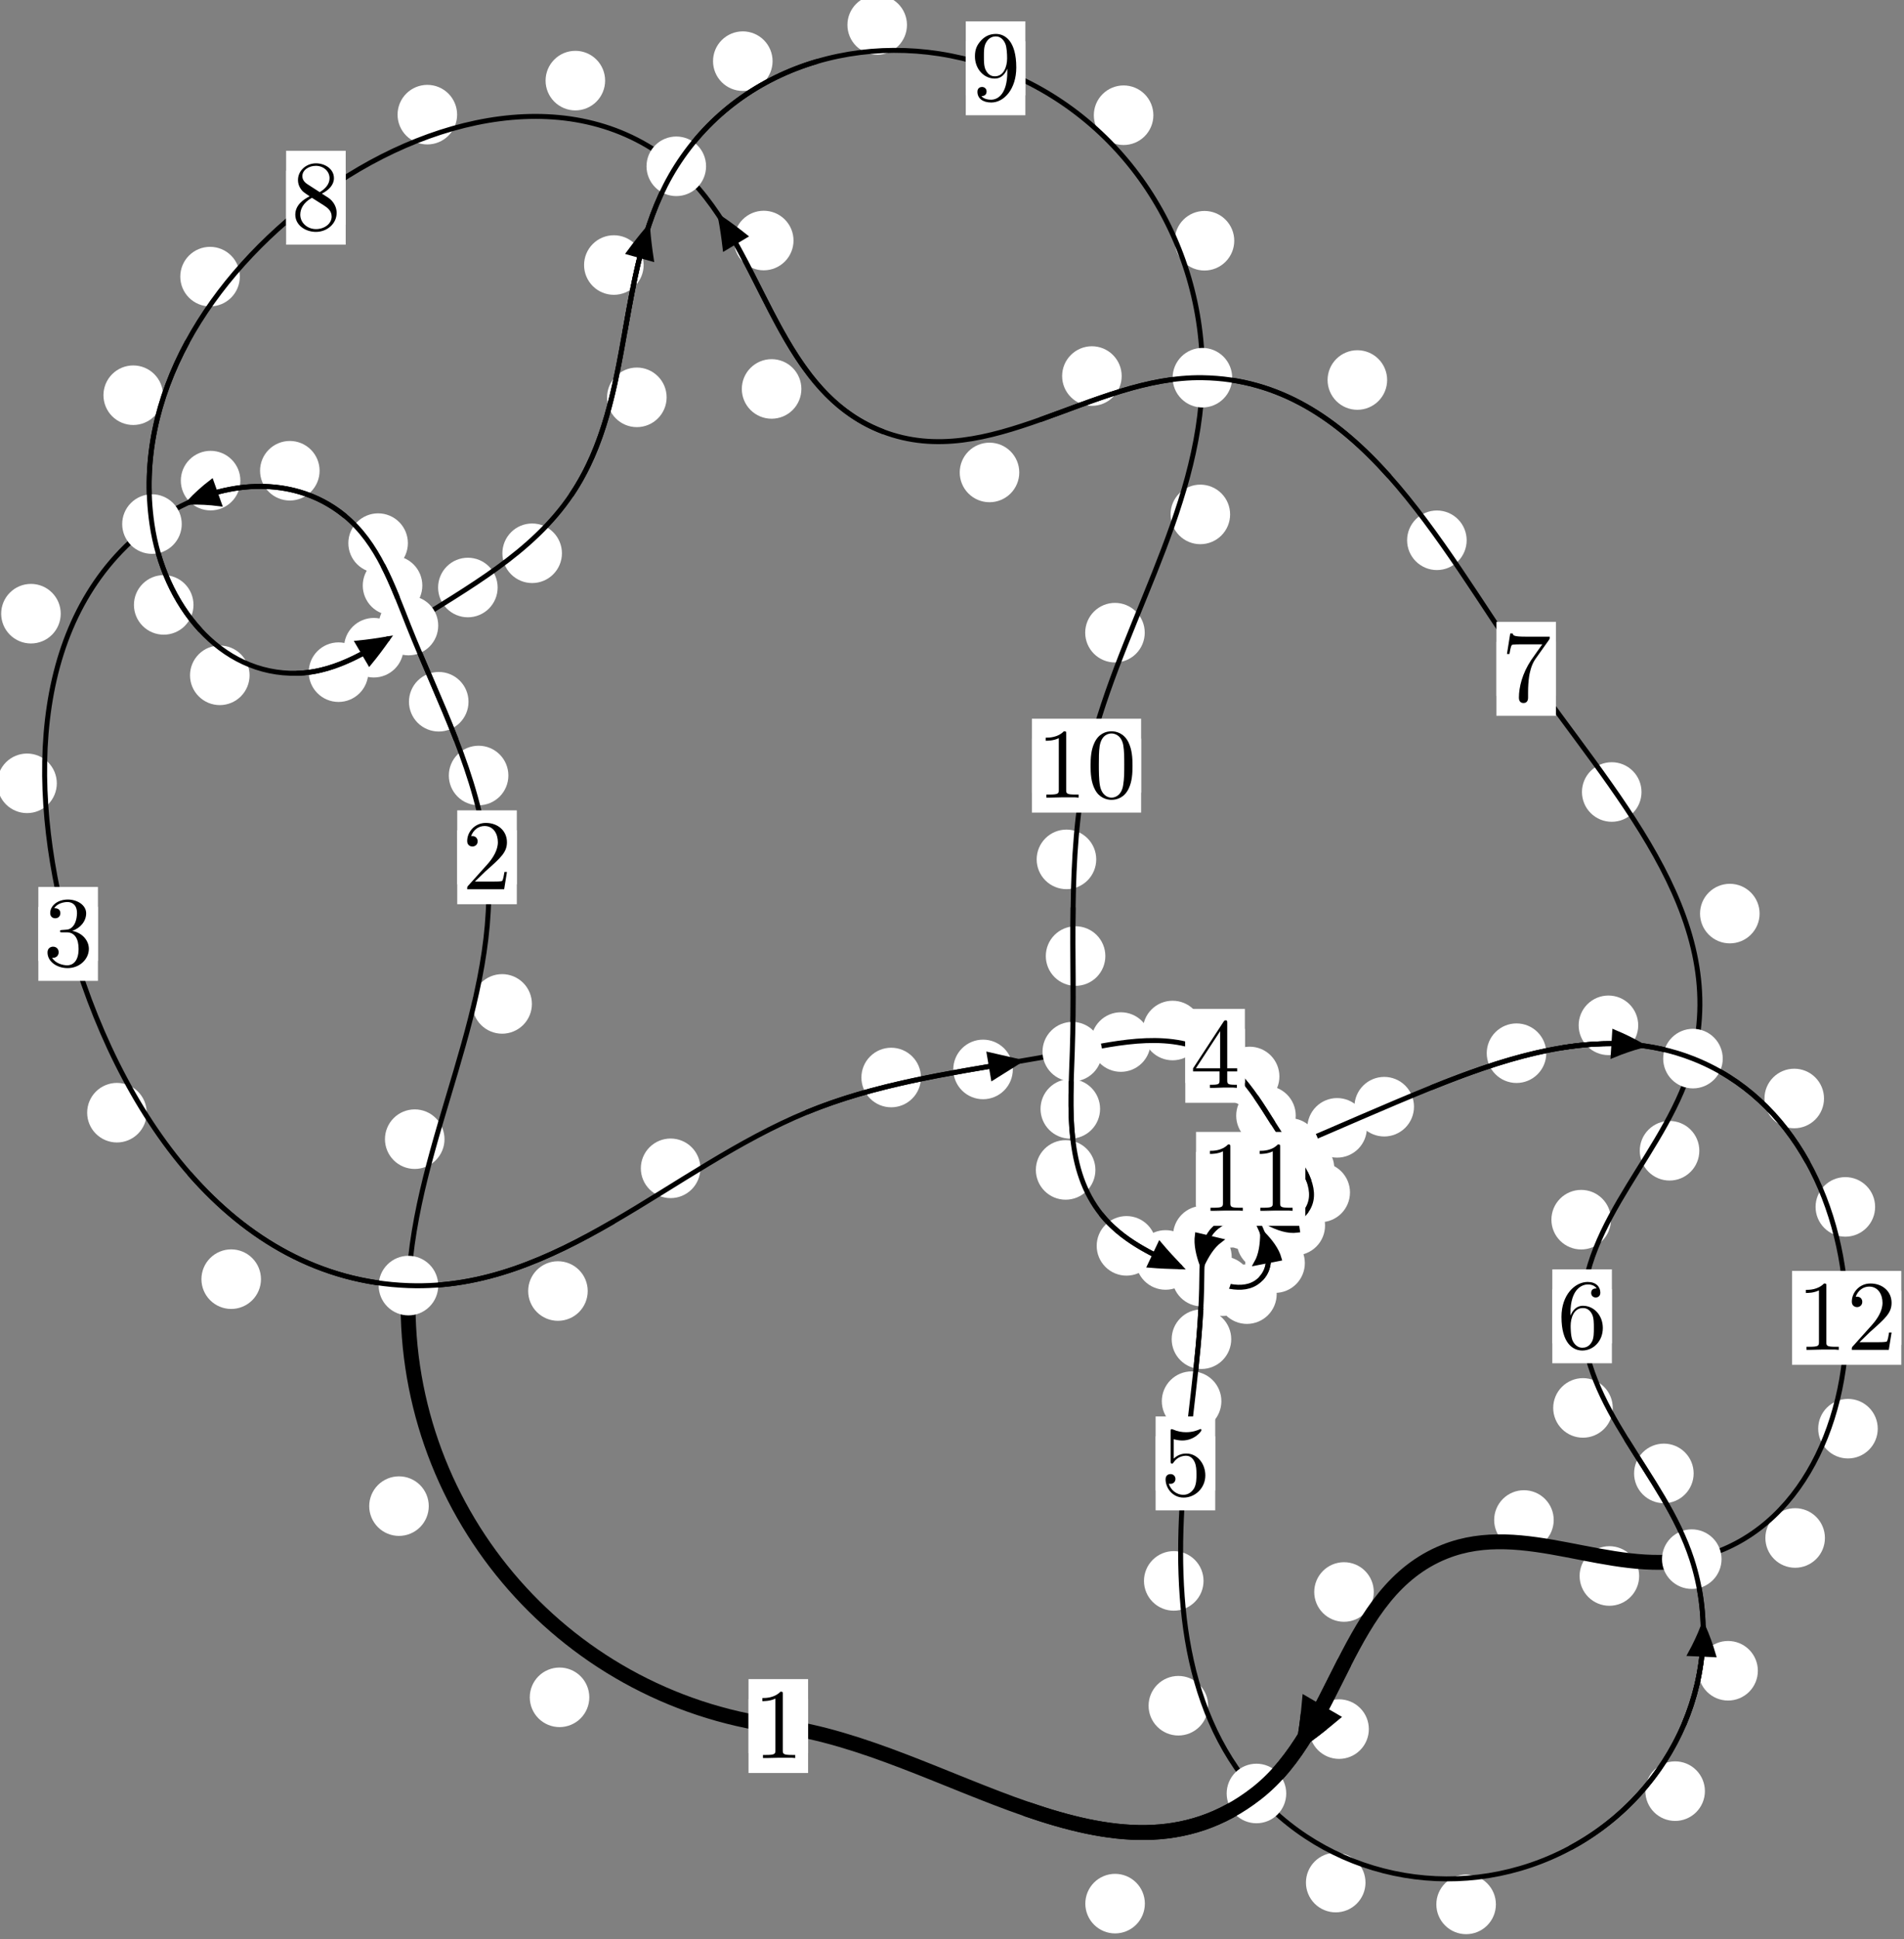 <?xml version="1.0"?>
<!-- Created by MetaPost 1.999 on 2021.07.05:2354 -->
<svg version="1.1" xmlns="http://www.w3.org/2000/svg" xmlns:xlink="http://www.w3.org/1999/xlink" width="191.123" height="194.566" viewBox="0 0 191.123 194.566">
<rect x="0" y="0" width="191.123" height="194.566" fill="#808080" stroke="none"/>
<!-- Original BoundingBox: -41.274261 -65.079193 149.848801 129.486526 -->
  <defs>
    <g transform="scale(0.01,0.01)" id="GLYPHcmr10_48">
      <path style="fill-rule: evenodd;" d="M460 -320C460 -400,455 -480,420 -554C374 -650,292 -666,250 -666C190 -666,117 -640,76 -547C44 -478,39 -400,39 -320C39 -245,43 -155,84 -79C127 2,200 22,249 22C303 22,379 1,423 -94C455 -163,460 -241,460 -320M249 -0C210 -0,151 -25,133 -121C122 -181,122 -273,122 -332C122 -396,122 -462,130 -516C149 -635,224 -644,249 -644C282 -644,348 -626,367 -527C377 -471,377 -395,377 -332C377 -257,377 -189,366 -125C351 -30,294 -0,249 -0"></path>
    </g>
    <g transform="scale(0.01,0.01)" id="GLYPHcmr10_49">
      <path style="fill-rule: evenodd;" d="M294 -640C294 -664,294 -666,271 -666C209 -602,121 -602,89 -602L89 -571C109 -571,168 -571,220 -597L220 -79C220 -43,217 -31,127 -31L95 -31L95 -0L257 -0L130 -3L217 -3L257 -3L297 -3L384 -3L419 -0L419 -31L387 -31C297 -31,294 -42,294 -79"></path>
    </g>
    <g transform="scale(0.01,0.01)" id="GLYPHcmr10_50">
      <path style="fill-rule: evenodd;" d="M127 -77L233 -180C389 -318,449 -372,449 -472C449 -586,359 -666,237 -666C124 -666,50 -574,50 -485C50 -429,100 -429,103 -429C120 -429,155 -441,155 -482C155 -508,137 -534,102 -534C94 -534,92 -534,89 -533C112 -598,166 -635,224 -635C315 -635,358 -554,358 -472C358 -392,308 -313,253 -251L61 -37C50 -26,50 -24,50 -0L421 -0L449 -174L424 -174C419 -144,412 -100,402 -85C395 -77,329 -77,307 -77"></path>
    </g>
    <g transform="scale(0.01,0.01)" id="GLYPHcmr10_51">
      <path style="fill-rule: evenodd;" d="M290 -352C372 -379,430 -449,430 -528C430 -610,342 -666,246 -666C145 -666,69 -606,69 -530C69 -497,91 -478,120 -478C151 -478,171 -500,171 -529C171 -579,124 -579,109 -579C140 -628,206 -641,242 -641C283 -641,338 -619,338 -529C338 -517,336 -459,310 -415C280 -367,246 -364,221 -363C213 -362,189 -360,182 -360C174 -359,167 -358,167 -348C167 -337,174 -337,191 -337L235 -337C317 -337,354 -269,354 -171C354 -35,285 -6,241 -6C198 -6,123 -23,88 -82C123 -77,154 -99,154 -137C154 -173,127 -193,98 -193C74 -193,42 -179,42 -135C42 -44,135 22,244 22C366 22,457 -69,457 -171C457 -253,394 -331,290 -352"></path>
    </g>
    <g transform="scale(0.01,0.01)" id="GLYPHcmr10_52">
      <path style="fill-rule: evenodd;" d="M294 -165L294 -78C294 -42,292 -31,218 -31L197 -31L197 -0L332 -0L238 -3L290 -3L332 -3L374 -3L427 -3L468 -0L468 -31L447 -31C373 -31,371 -42,371 -78L371 -165L471 -165L471 -196L371 -196L371 -651C371 -671,371 -677,355 -677C346 -677,343 -677,335 -665L28 -196L28 -165M300 -196L56 -196L300 -569"></path>
    </g>
    <g transform="scale(0.01,0.01)" id="GLYPHcmr10_53">
      <path style="fill-rule: evenodd;" d="M449 -201C449 -320,367 -420,259 -420C211 -420,168 -404,132 -369L132 -564C152 -558,185 -551,217 -551C340 -551,410 -642,410 -655C410 -661,407 -666,400 -666C399 -666,397 -666,392 -663C372 -654,323 -634,256 -634C216 -634,170 -641,123 -662C115 -665,113 -665,111 -665C101 -665,101 -657,101 -641L101 -345C101 -327,101 -319,115 -319C122 -319,124 -322,128 -328C139 -344,176 -398,257 -398C309 -398,334 -352,342 -334C358 -297,360 -258,360 -208C360 -173,360 -113,336 -71C312 -32,275 -6,229 -6C156 -6,99 -59,82 -118C85 -117,88 -116,99 -116C132 -116,149 -141,149 -165C149 -189,132 -214,99 -214C85 -214,50 -207,50 -161C50 -75,119 22,231 22C347 22,449 -74,449 -201"></path>
    </g>
    <g transform="scale(0.01,0.01)" id="GLYPHcmr10_54">
      <path style="fill-rule: evenodd;" d="M132 -328L132 -352C132 -605,256 -641,307 -641C331 -641,373 -635,395 -601C380 -601,340 -601,340 -556C340 -525,364 -510,386 -510C402 -510,432 -519,432 -558C432 -618,388 -666,305 -666C177 -666,42 -537,42 -316C42 -49,158 22,251 22C362 22,457 -72,457 -204C457 -331,368 -427,257 -427C189 -427,152 -376,132 -328M251 -6C188 -6,158 -66,152 -81C134 -128,134 -208,134 -226C134 -304,166 -404,256 -404C272 -404,318 -404,349 -342C367 -305,367 -254,367 -205C367 -157,367 -107,350 -71C320 -11,274 -6,251 -6"></path>
    </g>
    <g transform="scale(0.01,0.01)" id="GLYPHcmr10_55">
      <path style="fill-rule: evenodd;" d="M476 -609C485 -621,485 -623,485 -644L242 -644C120 -644,118 -657,114 -676L89 -676L56 -470L81 -470C84 -486,93 -549,106 -561C113 -567,191 -567,204 -567L411 -567C400 -551,321 -442,299 -409C209 -274,176 -135,176 -33C176 -23,176 22,222 22C268 22,268 -23,268 -33L268 -84C268 -139,271 -194,279 -248C283 -271,297 -357,341 -419"></path>
    </g>
    <g transform="scale(0.01,0.01)" id="GLYPHcmr10_56">
      <path style="fill-rule: evenodd;" d="M163 -457C117 -487,113 -521,113 -538C113 -599,178 -641,249 -641C322 -641,386 -589,386 -517C386 -460,347 -412,287 -377M309 -362C381 -399,430 -451,430 -517C430 -609,341 -666,250 -666C150 -666,69 -592,69 -499C69 -481,71 -436,113 -389C124 -377,161 -352,186 -335C128 -306,42 -250,42 -151C42 -45,144 22,249 22C362 22,457 -61,457 -168C457 -204,446 -249,408 -291C389 -312,373 -322,309 -362M209 -320L332 -242C360 -223,407 -193,407 -132C407 -58,332 -6,250 -6C164 -6,92 -68,92 -151C92 -209,124 -273,209 -320"></path>
    </g>
    <g transform="scale(0.01,0.01)" id="GLYPHcmr10_57">
      <path style="fill-rule: evenodd;" d="M367 -318L367 -286C367 -52,263 -6,205 -6C188 -6,134 -8,107 -42C151 -42,159 -71,159 -88C159 -119,135 -134,113 -134C97 -134,67 -125,67 -86C67 -19,121 22,206 22C335 22,457 -114,457 -329C457 -598,342 -666,253 -666C198 -666,149 -648,106 -603C65 -558,42 -516,42 -441C42 -316,130 -218,242 -218C303 -218,344 -260,367 -318M243 -241C227 -241,181 -241,150 -304C132 -341,132 -391,132 -440C132 -494,132 -541,153 -578C180 -628,218 -641,253 -641C299 -641,332 -607,349 -562C361 -530,365 -467,365 -421C365 -338,331 -241,243 -241"></path>
    </g>
  </defs>
  <path d="M59.155 170.313C59.155 169.52,58.84 168.76,58.28 168.199C57.719 167.639,56.959 167.324,56.167 167.324C55.374 167.324,54.614 167.639,54.053 168.199C53.493 168.76,53.178 169.52,53.178 170.313C53.178 171.105,53.493 171.865,54.053 172.426C54.614 172.986,55.374 173.301,56.167 173.301C56.959 173.301,57.719 172.986,58.28 172.426C58.84 171.865,59.155 171.105,59.155 170.313Z" style="fill: rgb(100%,100%,100%);stroke: none;"></path>
  <path d="M81.115 173.195C81.115 172.403,80.8 171.643,80.239 171.082C79.679 170.522,78.919 170.207,78.126 170.207C77.333 170.207,76.573 170.522,76.013 171.082C75.452 171.643,75.137 172.403,75.137 173.195C75.137 173.988,75.452 174.748,76.013 175.309C76.573 175.869,77.333 176.184,78.126 176.184C78.919 176.184,79.679 175.869,80.239 175.309C80.8 174.748,81.115 173.988,81.115 173.195Z" style="fill: rgb(100%,100%,100%);stroke: none;"></path>
  <path d="M44.619 114.307C44.619 113.514,44.304 112.754,43.744 112.193C43.183 111.633,42.423 111.318,41.631 111.318C40.838 111.318,40.078 111.633,39.517 112.193C38.957 112.754,38.642 113.514,38.642 114.307C38.642 115.099,38.957 115.859,39.517 116.42C40.078 116.98,40.838 117.295,41.631 117.295C42.423 117.295,43.183 116.98,43.744 116.42C44.304 115.859,44.619 115.099,44.619 114.307Z" style="fill: rgb(100%,100%,100%);stroke: none;"></path>
  <path d="M43.039 151.128C43.039 150.335,42.724 149.575,42.164 149.014C41.603 148.454,40.843 148.139,40.05 148.139C39.258 148.139,38.497 148.454,37.937 149.014C37.377 149.575,37.062 150.335,37.062 151.128C37.062 151.92,37.377 152.68,37.937 153.241C38.497 153.801,39.258 154.116,40.05 154.116C40.843 154.116,41.603 153.801,42.164 153.241C42.724 152.68,43.039 151.92,43.039 151.128Z" style="fill: rgb(100%,100%,100%);stroke: none;"></path>
  <path d="M51.031 77.816C51.031 77.024,50.716 76.264,50.155 75.703C49.595 75.143,48.835 74.828,48.042 74.828C47.249 74.828,46.489 75.143,45.929 75.703C45.368 76.264,45.053 77.024,45.053 77.816C45.053 78.609,45.368 79.369,45.929 79.93C46.489 80.49,47.249 80.805,48.042 80.805C48.835 80.805,49.595 80.49,50.155 79.93C50.716 79.369,51.031 78.609,51.031 77.816Z" style="fill: rgb(100%,100%,100%);stroke: none;"></path>
  <path d="M53.392 100.735C53.392 99.942,53.077 99.182,52.516 98.621C51.956 98.061,51.195 97.746,50.403 97.746C49.61 97.746,48.85 98.061,48.289 98.621C47.729 99.182,47.414 99.942,47.414 100.735C47.414 101.527,47.729 102.288,48.289 102.848C48.85 103.408,49.61 103.723,50.403 103.723C51.195 103.723,51.956 103.408,52.516 102.848C53.077 102.288,53.392 101.527,53.392 100.735Z" style="fill: rgb(100%,100%,100%);stroke: none;"></path>
  <path d="M42.393 58.754C42.393 57.961,42.078 57.201,41.517 56.641C40.957 56.08,40.197 55.765,39.404 55.765C38.611 55.765,37.851 56.08,37.291 56.641C36.73 57.201,36.415 57.961,36.415 58.754C36.415 59.547,36.73 60.307,37.291 60.867C37.851 61.428,38.611 61.743,39.404 61.743C40.197 61.743,40.957 61.428,41.517 60.867C42.078 60.307,42.393 59.547,42.393 58.754Z" style="fill: rgb(100%,100%,100%);stroke: none;"></path>
  <path d="M47.029 70.415C47.029 69.623,46.714 68.862,46.154 68.302C45.593 67.741,44.833 67.427,44.04 67.427C43.248 67.427,42.488 67.741,41.927 68.302C41.367 68.862,41.052 69.623,41.052 70.415C41.052 71.208,41.367 71.968,41.927 72.529C42.488 73.089,43.248 73.404,44.04 73.404C44.833 73.404,45.593 73.089,46.154 72.529C46.714 71.968,47.029 71.208,47.029 70.415Z" style="fill: rgb(100%,100%,100%);stroke: none;"></path>
  <path d="M32.081 47.235C32.081 46.443,31.766 45.683,31.206 45.122C30.645 44.562,29.885 44.247,29.093 44.247C28.3 44.247,27.54 44.562,26.979 45.122C26.419 45.683,26.104 46.443,26.104 47.235C26.104 48.028,26.419 48.788,26.979 49.349C27.54 49.909,28.3 50.224,29.093 50.224C29.885 50.224,30.645 49.909,31.206 49.349C31.766 48.788,32.081 48.028,32.081 47.235Z" style="fill: rgb(100%,100%,100%);stroke: none;"></path>
  <path d="M40.944 54.499C40.944 53.706,40.629 52.946,40.069 52.385C39.508 51.825,38.748 51.51,37.955 51.51C37.163 51.51,36.403 51.825,35.842 52.385C35.282 52.946,34.967 53.706,34.967 54.499C34.967 55.291,35.282 56.052,35.842 56.612C36.403 57.172,37.163 57.487,37.955 57.487C38.748 57.487,39.508 57.172,40.069 56.612C40.629 56.052,40.944 55.291,40.944 54.499Z" style="fill: rgb(100%,100%,100%);stroke: none;"></path>
  <path d="M6.096 61.579C6.096 60.786,5.781 60.026,5.221 59.466C4.66 58.905,3.9 58.59,3.107 58.59C2.315 58.59,1.554 58.905,0.994 59.466C0.433 60.026,0.118 60.786,0.118 61.579C0.118 62.372,0.433 63.132,0.994 63.692C1.554 64.253,2.315 64.568,3.107 64.568C3.9 64.568,4.66 64.253,5.221 63.692C5.781 63.132,6.096 62.372,6.096 61.579Z" style="fill: rgb(100%,100%,100%);stroke: none;"></path>
  <path d="M24.129 48.227C24.129 47.434,23.814 46.674,23.254 46.114C22.693 45.553,21.933 45.238,21.141 45.238C20.348 45.238,19.588 45.553,19.027 46.114C18.467 46.674,18.152 47.434,18.152 48.227C18.152 49.02,18.467 49.78,19.027 50.34C19.588 50.901,20.348 51.216,21.141 51.216C21.933 51.216,22.693 50.901,23.254 50.34C23.814 49.78,24.129 49.02,24.129 48.227Z" style="fill: rgb(100%,100%,100%);stroke: none;"></path>
  <path d="M14.726 111.649C14.726 110.856,14.411 110.096,13.851 109.536C13.29 108.975,12.53 108.66,11.737 108.66C10.945 108.66,10.185 108.975,9.624 109.536C9.064 110.096,8.749 110.856,8.749 111.649C8.749 112.442,9.064 113.202,9.624 113.762C10.185 114.323,10.945 114.638,11.737 114.638C12.53 114.638,13.29 114.323,13.851 113.762C14.411 113.202,14.726 112.442,14.726 111.649Z" style="fill: rgb(100%,100%,100%);stroke: none;"></path>
  <path d="M5.703 78.6C5.703 77.808,5.388 77.048,4.828 76.487C4.267 75.927,3.507 75.612,2.714 75.612C1.922 75.612,1.162 75.927,0.601 76.487C0.041 77.048,-0.274 77.808,-0.274 78.6C-0.274 79.393,0.041 80.153,0.601 80.714C1.162 81.274,1.922 81.589,2.714 81.589C3.507 81.589,4.267 81.274,4.828 80.714C5.388 80.153,5.703 79.393,5.703 78.6Z" style="fill: rgb(100%,100%,100%);stroke: none;"></path>
  <path d="M58.995 129.545C58.995 128.752,58.68 127.992,58.12 127.432C57.559 126.871,56.799 126.556,56.006 126.556C55.214 126.556,54.453 126.871,53.893 127.432C53.332 127.992,53.018 128.752,53.018 129.545C53.018 130.338,53.332 131.098,53.893 131.658C54.453 132.219,55.214 132.534,56.006 132.534C56.799 132.534,57.559 132.219,58.12 131.658C58.68 131.098,58.995 130.338,58.995 129.545Z" style="fill: rgb(100%,100%,100%);stroke: none;"></path>
  <path d="M26.196 128.354C26.196 127.561,25.881 126.801,25.321 126.241C24.76 125.68,24 125.365,23.208 125.365C22.415 125.365,21.655 125.68,21.094 126.241C20.534 126.801,20.219 127.561,20.219 128.354C20.219 129.147,20.534 129.907,21.094 130.467C21.655 131.028,22.415 131.343,23.208 131.343C24 131.343,24.76 131.028,25.321 130.467C25.881 129.907,26.196 129.147,26.196 128.354Z" style="fill: rgb(100%,100%,100%);stroke: none;"></path>
  <path d="M92.446 108.12C92.446 107.327,92.131 106.567,91.57 106.007C91.01 105.446,90.25 105.131,89.457 105.131C88.664 105.131,87.904 105.446,87.344 106.007C86.783 106.567,86.468 107.327,86.468 108.12C86.468 108.913,86.783 109.673,87.344 110.233C87.904 110.794,88.664 111.109,89.457 111.109C90.25 111.109,91.01 110.794,91.57 110.233C92.131 109.673,92.446 108.913,92.446 108.12Z" style="fill: rgb(100%,100%,100%);stroke: none;"></path>
  <path d="M70.304 117.232C70.304 116.439,69.989 115.679,69.429 115.119C68.868 114.558,68.108 114.243,67.315 114.243C66.523 114.243,65.763 114.558,65.202 115.119C64.642 115.679,64.327 116.439,64.327 117.232C64.327 118.025,64.642 118.785,65.202 119.345C65.763 119.906,66.523 120.221,67.315 120.221C68.108 120.221,68.868 119.906,69.429 119.345C69.989 118.785,70.304 118.025,70.304 117.232Z" style="fill: rgb(100%,100%,100%);stroke: none;"></path>
  <path d="M115.499 104.561C115.499 103.769,115.184 103.008,114.624 102.448C114.063 101.888,113.303 101.573,112.51 101.573C111.718 101.573,110.958 101.888,110.397 102.448C109.837 103.008,109.522 103.769,109.522 104.561C109.522 105.354,109.837 106.114,110.397 106.675C110.958 107.235,111.718 107.55,112.51 107.55C113.303 107.55,114.063 107.235,114.624 106.675C115.184 106.114,115.499 105.354,115.499 104.561Z" style="fill: rgb(100%,100%,100%);stroke: none;"></path>
  <path d="M101.667 107.309C101.667 106.516,101.352 105.756,100.792 105.196C100.231 104.635,99.471 104.32,98.679 104.32C97.886 104.32,97.126 104.635,96.565 105.196C96.005 105.756,95.69 106.516,95.69 107.309C95.69 108.102,96.005 108.862,96.565 109.422C97.126 109.983,97.886 110.298,98.679 110.298C99.471 110.298,100.231 109.983,100.792 109.422C101.352 108.862,101.667 108.102,101.667 107.309Z" style="fill: rgb(100%,100%,100%);stroke: none;"></path>
  <path d="M128.426 108.016C128.426 107.223,128.111 106.463,127.551 105.902C126.99 105.342,126.23 105.027,125.437 105.027C124.645 105.027,123.884 105.342,123.324 105.902C122.763 106.463,122.448 107.223,122.448 108.016C122.448 108.808,122.763 109.568,123.324 110.129C123.884 110.689,124.645 111.004,125.437 111.004C126.23 111.004,126.99 110.689,127.551 110.129C128.111 109.568,128.426 108.808,128.426 108.016Z" style="fill: rgb(100%,100%,100%);stroke: none;"></path>
  <path d="M120.692 103.404C120.692 102.612,120.377 101.851,119.817 101.291C119.257 100.73,118.496 100.416,117.704 100.416C116.911 100.416,116.151 100.73,115.59 101.291C115.03 101.851,114.715 102.612,114.715 103.404C114.715 104.197,115.03 104.957,115.59 105.518C116.151 106.078,116.911 106.393,117.704 106.393C118.496 106.393,119.257 106.078,119.817 105.518C120.377 104.957,120.692 104.197,120.692 103.404Z" style="fill: rgb(100%,100%,100%);stroke: none;"></path>
  <path d="M133.935 117.244C133.935 116.451,133.621 115.691,133.06 115.131C132.5 114.57,131.739 114.255,130.947 114.255C130.154 114.255,129.394 114.57,128.833 115.131C128.273 115.691,127.958 116.451,127.958 117.244C127.958 118.037,128.273 118.797,128.833 119.357C129.394 119.918,130.154 120.233,130.947 120.233C131.739 120.233,132.5 119.918,133.06 119.357C133.621 118.797,133.935 118.037,133.935 117.244Z" style="fill: rgb(100%,100%,100%);stroke: none;"></path>
  <path d="M130.068 111.945C130.068 111.153,129.753 110.392,129.192 109.832C128.632 109.271,127.872 108.956,127.079 108.956C126.286 108.956,125.526 109.271,124.966 109.832C124.405 110.392,124.09 111.153,124.09 111.945C124.09 112.738,124.405 113.498,124.966 114.059C125.526 114.619,126.286 114.934,127.079 114.934C127.872 114.934,128.632 114.619,129.192 114.059C129.753 113.498,130.068 112.738,130.068 111.945Z" style="fill: rgb(100%,100%,100%);stroke: none;"></path>
  <path d="M133.008 122.974C133.008 122.181,132.693 121.421,132.132 120.861C131.572 120.3,130.812 119.985,130.019 119.985C129.226 119.985,128.466 120.3,127.906 120.861C127.345 121.421,127.03 122.181,127.03 122.974C127.03 123.767,127.345 124.527,127.906 125.087C128.466 125.648,129.226 125.963,130.019 125.963C130.812 125.963,131.572 125.648,132.132 125.087C132.693 124.527,133.008 123.767,133.008 122.974Z" style="fill: rgb(100%,100%,100%);stroke: none;"></path>
  <path d="M135.511 119.653C135.511 118.86,135.196 118.1,134.636 117.539C134.075 116.979,133.315 116.664,132.523 116.664C131.73 116.664,130.97 116.979,130.409 117.539C129.849 118.1,129.534 118.86,129.534 119.653C129.534 120.445,129.849 121.206,130.409 121.766C130.97 122.326,131.73 122.641,132.523 122.641C133.315 122.641,134.075 122.326,134.636 121.766C135.196 121.206,135.511 120.445,135.511 119.653Z" style="fill: rgb(100%,100%,100%);stroke: none;"></path>
  <path d="M127.885 122.388C127.885 121.595,127.57 120.835,127.009 120.275C126.449 119.714,125.689 119.399,124.896 119.399C124.103 119.399,123.343 119.714,122.783 120.275C122.222 120.835,121.907 121.595,121.907 122.388C121.907 123.181,122.222 123.941,122.783 124.501C123.343 125.062,124.103 125.377,124.896 125.377C125.689 125.377,126.449 125.062,127.009 124.501C127.57 123.941,127.885 123.181,127.885 122.388Z" style="fill: rgb(100%,100%,100%);stroke: none;"></path>
  <path d="M131.013 122.87C131.013 122.077,130.698 121.317,130.137 120.757C129.577 120.196,128.817 119.881,128.024 119.881C127.231 119.881,126.471 120.196,125.911 120.757C125.35 121.317,125.035 122.077,125.035 122.87C125.035 123.663,125.35 124.423,125.911 124.983C126.471 125.544,127.231 125.859,128.024 125.859C128.817 125.859,129.577 125.544,130.137 124.983C130.698 124.423,131.013 123.663,131.013 122.87Z" style="fill: rgb(100%,100%,100%);stroke: none;"></path>
  <path d="M123.727 123.986C123.727 123.193,123.412 122.433,122.852 121.873C122.291 121.312,121.531 120.997,120.738 120.997C119.946 120.997,119.186 121.312,118.625 121.873C118.065 122.433,117.75 123.193,117.75 123.986C117.75 124.779,118.065 125.539,118.625 126.099C119.186 126.66,119.946 126.975,120.738 126.975C121.531 126.975,122.291 126.66,122.852 126.099C123.412 125.539,123.727 124.779,123.727 123.986Z" style="fill: rgb(100%,100%,100%);stroke: none;"></path>
  <path d="M126.469 122.201C126.469 121.409,126.154 120.648,125.593 120.088C125.033 119.527,124.273 119.213,123.48 119.213C122.687 119.213,121.927 119.527,121.367 120.088C120.806 120.648,120.491 121.409,120.491 122.201C120.491 122.994,120.806 123.754,121.367 124.315C121.927 124.875,122.687 125.19,123.48 125.19C124.273 125.19,125.033 124.875,125.593 124.315C126.154 123.754,126.469 122.994,126.469 122.201Z" style="fill: rgb(100%,100%,100%);stroke: none;"></path>
  <path d="M123.591 134.378C123.591 133.585,123.276 132.825,122.715 132.265C122.155 131.704,121.395 131.389,120.602 131.389C119.809 131.389,119.049 131.704,118.489 132.265C117.928 132.825,117.613 133.585,117.613 134.378C117.613 135.171,117.928 135.931,118.489 136.491C119.049 137.052,119.809 137.367,120.602 137.367C121.395 137.367,122.155 137.052,122.715 136.491C123.276 135.931,123.591 135.171,123.591 134.378Z" style="fill: rgb(100%,100%,100%);stroke: none;"></path>
  <path d="M123.639 126.139C123.639 125.347,123.324 124.586,122.764 124.026C122.203 123.466,121.443 123.151,120.65 123.151C119.857 123.151,119.097 123.466,118.537 124.026C117.976 124.586,117.661 125.347,117.661 126.139C117.661 126.932,117.976 127.692,118.537 128.253C119.097 128.813,119.857 129.128,120.65 129.128C121.443 129.128,122.203 128.813,122.764 128.253C123.324 127.692,123.639 126.932,123.639 126.139Z" style="fill: rgb(100%,100%,100%);stroke: none;"></path>
  <path d="M120.811 158.631C120.811 157.838,120.496 157.078,119.935 156.518C119.375 155.957,118.615 155.642,117.822 155.642C117.029 155.642,116.269 155.957,115.709 156.518C115.148 157.078,114.833 157.838,114.833 158.631C114.833 159.424,115.148 160.184,115.709 160.744C116.269 161.305,117.029 161.62,117.822 161.62C118.615 161.62,119.375 161.305,119.935 160.744C120.496 160.184,120.811 159.424,120.811 158.631Z" style="fill: rgb(100%,100%,100%);stroke: none;"></path>
  <path d="M122.601 140.597C122.601 139.804,122.286 139.044,121.725 138.484C121.165 137.923,120.405 137.608,119.612 137.608C118.819 137.608,118.059 137.923,117.499 138.484C116.938 139.044,116.623 139.804,116.623 140.597C116.623 141.39,116.938 142.15,117.499 142.71C118.059 143.271,118.819 143.586,119.612 143.586C120.405 143.586,121.165 143.271,121.725 142.71C122.286 142.15,122.601 141.39,122.601 140.597Z" style="fill: rgb(100%,100%,100%);stroke: none;"></path>
  <path d="M137.068 188.901C137.068 188.109,136.753 187.348,136.192 186.788C135.632 186.227,134.872 185.913,134.079 185.913C133.286 185.913,132.526 186.227,131.966 186.788C131.405 187.348,131.09 188.109,131.09 188.901C131.09 189.694,131.405 190.454,131.966 191.015C132.526 191.575,133.286 191.89,134.079 191.89C134.872 191.89,135.632 191.575,136.192 191.015C136.753 190.454,137.068 189.694,137.068 188.901Z" style="fill: rgb(100%,100%,100%);stroke: none;"></path>
  <path d="M121.273 171.156C121.273 170.363,120.958 169.603,120.397 169.043C119.837 168.482,119.077 168.167,118.284 168.167C117.491 168.167,116.731 168.482,116.171 169.043C115.61 169.603,115.295 170.363,115.295 171.156C115.295 171.949,115.61 172.709,116.171 173.269C116.731 173.83,117.491 174.145,118.284 174.145C119.077 174.145,119.837 173.83,120.397 173.269C120.958 172.709,121.273 171.949,121.273 171.156Z" style="fill: rgb(100%,100%,100%);stroke: none;"></path>
  <path d="M171.138 179.727C171.138 178.935,170.823 178.174,170.262 177.614C169.702 177.054,168.942 176.739,168.149 176.739C167.356 176.739,166.596 177.054,166.036 177.614C165.475 178.174,165.16 178.935,165.16 179.727C165.16 180.52,165.475 181.28,166.036 181.841C166.596 182.401,167.356 182.716,168.149 182.716C168.942 182.716,169.702 182.401,170.262 181.841C170.823 181.28,171.138 180.52,171.138 179.727Z" style="fill: rgb(100%,100%,100%);stroke: none;"></path>
  <path d="M150.158 191.09C150.158 190.298,149.843 189.538,149.283 188.977C148.722 188.417,147.962 188.102,147.169 188.102C146.377 188.102,145.616 188.417,145.056 188.977C144.495 189.538,144.18 190.298,144.18 191.09C144.18 191.883,144.495 192.643,145.056 193.204C145.616 193.764,146.377 194.079,147.169 194.079C147.962 194.079,148.722 193.764,149.283 193.204C149.843 192.643,150.158 191.883,150.158 191.09Z" style="fill: rgb(100%,100%,100%);stroke: none;"></path>
  <path d="M170.007 147.844C170.007 147.051,169.692 146.291,169.131 145.73C168.571 145.17,167.811 144.855,167.018 144.855C166.225 144.855,165.465 145.17,164.905 145.73C164.344 146.291,164.029 147.051,164.029 147.844C164.029 148.636,164.344 149.397,164.905 149.957C165.465 150.518,166.225 150.833,167.018 150.833C167.811 150.833,168.571 150.518,169.131 149.957C169.692 149.397,170.007 148.636,170.007 147.844Z" style="fill: rgb(100%,100%,100%);stroke: none;"></path>
  <path d="M176.453 167.647C176.453 166.855,176.138 166.094,175.578 165.534C175.017 164.973,174.257 164.659,173.464 164.659C172.672 164.659,171.912 164.973,171.351 165.534C170.791 166.094,170.476 166.855,170.476 167.647C170.476 168.44,170.791 169.2,171.351 169.761C171.912 170.321,172.672 170.636,173.464 170.636C174.257 170.636,175.017 170.321,175.578 169.761C176.138 169.2,176.453 168.44,176.453 167.647Z" style="fill: rgb(100%,100%,100%);stroke: none;"></path>
  <path d="M161.708 122.385C161.708 121.593,161.393 120.832,160.832 120.272C160.272 119.711,159.512 119.396,158.719 119.396C157.926 119.396,157.166 119.711,156.606 120.272C156.045 120.832,155.73 121.593,155.73 122.385C155.73 123.178,156.045 123.938,156.606 124.499C157.166 125.059,157.926 125.374,158.719 125.374C159.512 125.374,160.272 125.059,160.832 124.499C161.393 123.938,161.708 123.178,161.708 122.385Z" style="fill: rgb(100%,100%,100%);stroke: none;"></path>
  <path d="M161.888 141.274C161.888 140.481,161.573 139.721,161.013 139.16C160.452 138.6,159.692 138.285,158.899 138.285C158.107 138.285,157.346 138.6,156.786 139.16C156.225 139.721,155.91 140.481,155.91 141.274C155.91 142.066,156.225 142.827,156.786 143.387C157.346 143.948,158.107 144.262,158.899 144.262C159.692 144.262,160.452 143.948,161.013 143.387C161.573 142.827,161.888 142.066,161.888 141.274Z" style="fill: rgb(100%,100%,100%);stroke: none;"></path>
  <path d="M176.628 91.672C176.628 90.879,176.313 90.119,175.752 89.558C175.192 88.998,174.432 88.683,173.639 88.683C172.846 88.683,172.086 88.998,171.526 89.558C170.965 90.119,170.65 90.879,170.65 91.672C170.65 92.464,170.965 93.225,171.526 93.785C172.086 94.346,172.846 94.66,173.639 94.66C174.432 94.66,175.192 94.346,175.752 93.785C176.313 93.225,176.628 92.464,176.628 91.672Z" style="fill: rgb(100%,100%,100%);stroke: none;"></path>
  <path d="M170.578 115.469C170.578 114.676,170.263 113.916,169.702 113.355C169.142 112.795,168.382 112.48,167.589 112.48C166.796 112.48,166.036 112.795,165.476 113.355C164.915 113.916,164.6 114.676,164.6 115.469C164.6 116.261,164.915 117.022,165.476 117.582C166.036 118.143,166.796 118.458,167.589 118.458C168.382 118.458,169.142 118.143,169.702 117.582C170.263 117.022,170.578 116.261,170.578 115.469Z" style="fill: rgb(100%,100%,100%);stroke: none;"></path>
  <path d="M147.223 54.213C147.223 53.42,146.908 52.66,146.347 52.099C145.787 51.539,145.027 51.224,144.234 51.224C143.441 51.224,142.681 51.539,142.121 52.099C141.56 52.66,141.245 53.42,141.245 54.213C141.245 55.005,141.56 55.766,142.121 56.326C142.681 56.886,143.441 57.201,144.234 57.201C145.027 57.201,145.787 56.886,146.347 56.326C146.908 55.766,147.223 55.005,147.223 54.213Z" style="fill: rgb(100%,100%,100%);stroke: none;"></path>
  <path d="M164.774 79.472C164.774 78.679,164.459 77.919,163.899 77.359C163.338 76.798,162.578 76.483,161.786 76.483C160.993 76.483,160.233 76.798,159.672 77.359C159.112 77.919,158.797 78.679,158.797 79.472C158.797 80.265,159.112 81.025,159.672 81.585C160.233 82.146,160.993 82.461,161.786 82.461C162.578 82.461,163.338 82.146,163.899 81.585C164.459 81.025,164.774 80.265,164.774 79.472Z" style="fill: rgb(100%,100%,100%);stroke: none;"></path>
  <path d="M112.594 37.734C112.594 36.941,112.279 36.181,111.718 35.621C111.158 35.06,110.398 34.745,109.605 34.745C108.812 34.745,108.052 35.06,107.492 35.621C106.931 36.181,106.616 36.941,106.616 37.734C106.616 38.527,106.931 39.287,107.492 39.847C108.052 40.408,108.812 40.723,109.605 40.723C110.398 40.723,111.158 40.408,111.718 39.847C112.279 39.287,112.594 38.527,112.594 37.734Z" style="fill: rgb(100%,100%,100%);stroke: none;"></path>
  <path d="M139.241 38.131C139.241 37.339,138.926 36.579,138.365 36.018C137.805 35.458,137.045 35.143,136.252 35.143C135.459 35.143,134.699 35.458,134.139 36.018C133.578 36.579,133.263 37.339,133.263 38.131C133.263 38.924,133.578 39.684,134.139 40.245C134.699 40.805,135.459 41.12,136.252 41.12C137.045 41.12,137.805 40.805,138.365 40.245C138.926 39.684,139.241 38.924,139.241 38.131Z" style="fill: rgb(100%,100%,100%);stroke: none;"></path>
  <path d="M80.442 39.027C80.442 38.235,80.127 37.474,79.566 36.914C79.006 36.353,78.246 36.039,77.453 36.039C76.66 36.039,75.9 36.353,75.34 36.914C74.779 37.474,74.464 38.235,74.464 39.027C74.464 39.82,74.779 40.58,75.34 41.141C75.9 41.701,76.66 42.016,77.453 42.016C78.246 42.016,79.006 41.701,79.566 41.141C80.127 40.58,80.442 39.82,80.442 39.027Z" style="fill: rgb(100%,100%,100%);stroke: none;"></path>
  <path d="M102.314 47.406C102.314 46.614,101.999 45.854,101.439 45.293C100.879 44.733,100.118 44.418,99.326 44.418C98.533 44.418,97.773 44.733,97.212 45.293C96.652 45.854,96.337 46.614,96.337 47.406C96.337 48.199,96.652 48.959,97.212 49.52C97.773 50.08,98.533 50.395,99.326 50.395C100.118 50.395,100.879 50.08,101.439 49.52C101.999 48.959,102.314 48.199,102.314 47.406Z" style="fill: rgb(100%,100%,100%);stroke: none;"></path>
  <path d="M60.742 8.088C60.742 7.296,60.427 6.535,59.867 5.975C59.306 5.414,58.546 5.1,57.753 5.1C56.961 5.1,56.201 5.414,55.64 5.975C55.08 6.535,54.765 7.296,54.765 8.088C54.765 8.881,55.08 9.641,55.64 10.202C56.201 10.762,56.961 11.077,57.753 11.077C58.546 11.077,59.306 10.762,59.867 10.202C60.427 9.641,60.742 8.881,60.742 8.088Z" style="fill: rgb(100%,100%,100%);stroke: none;"></path>
  <path d="M79.653 24.135C79.653 23.343,79.338 22.583,78.778 22.022C78.217 21.462,77.457 21.147,76.664 21.147C75.872 21.147,75.112 21.462,74.551 22.022C73.991 22.583,73.676 23.343,73.676 24.135C73.676 24.928,73.991 25.688,74.551 26.249C75.112 26.809,75.872 27.124,76.664 27.124C77.457 27.124,78.217 26.809,78.778 26.249C79.338 25.688,79.653 24.928,79.653 24.135Z" style="fill: rgb(100%,100%,100%);stroke: none;"></path>
  <path d="M24.074 27.757C24.074 26.964,23.759 26.204,23.199 25.644C22.638 25.083,21.878 24.768,21.085 24.768C20.293 24.768,19.533 25.083,18.972 25.644C18.412 26.204,18.097 26.964,18.097 27.757C18.097 28.55,18.412 29.31,18.972 29.87C19.533 30.431,20.293 30.746,21.085 30.746C21.878 30.746,22.638 30.431,23.199 29.87C23.759 29.31,24.074 28.55,24.074 27.757Z" style="fill: rgb(100%,100%,100%);stroke: none;"></path>
  <path d="M45.885 11.505C45.885 10.712,45.57 9.952,45.01 9.391C44.449 8.831,43.689 8.516,42.896 8.516C42.104 8.516,41.344 8.831,40.783 9.391C40.223 9.952,39.908 10.712,39.908 11.505C39.908 12.297,40.223 13.057,40.783 13.618C41.344 14.178,42.104 14.493,42.896 14.493C43.689 14.493,44.449 14.178,45.01 13.618C45.57 13.057,45.885 12.297,45.885 11.505Z" style="fill: rgb(100%,100%,100%);stroke: none;"></path>
  <path d="M19.423 60.697C19.423 59.904,19.108 59.144,18.548 58.584C17.987 58.023,17.227 57.708,16.434 57.708C15.642 57.708,14.881 58.023,14.321 58.584C13.76 59.144,13.445 59.904,13.445 60.697C13.445 61.49,13.76 62.25,14.321 62.81C14.881 63.371,15.642 63.686,16.434 63.686C17.227 63.686,17.987 63.371,18.548 62.81C19.108 62.25,19.423 61.49,19.423 60.697Z" style="fill: rgb(100%,100%,100%);stroke: none;"></path>
  <path d="M16.363 39.656C16.363 38.864,16.048 38.103,15.487 37.543C14.927 36.983,14.167 36.668,13.374 36.668C12.581 36.668,11.821 36.983,11.261 37.543C10.7 38.103,10.385 38.864,10.385 39.656C10.385 40.449,10.7 41.209,11.261 41.77C11.821 42.33,12.581 42.645,13.374 42.645C14.167 42.645,14.927 42.33,15.487 41.77C16.048 41.209,16.363 40.449,16.363 39.656Z" style="fill: rgb(100%,100%,100%);stroke: none;"></path>
  <path d="M36.969 67.447C36.969 66.654,36.654 65.894,36.093 65.333C35.533 64.773,34.773 64.458,33.98 64.458C33.187 64.458,32.427 64.773,31.867 65.333C31.306 65.894,30.991 66.654,30.991 67.447C30.991 68.239,31.306 68.999,31.867 69.56C32.427 70.12,33.187 70.435,33.98 70.435C34.773 70.435,35.533 70.12,36.093 69.56C36.654 68.999,36.969 68.239,36.969 67.447Z" style="fill: rgb(100%,100%,100%);stroke: none;"></path>
  <path d="M25.052 67.763C25.052 66.97,24.737 66.21,24.176 65.65C23.616 65.089,22.856 64.774,22.063 64.774C21.27 64.774,20.51 65.089,19.95 65.65C19.389 66.21,19.074 66.97,19.074 67.763C19.074 68.556,19.389 69.316,19.95 69.876C20.51 70.437,21.27 70.752,22.063 70.752C22.856 70.752,23.616 70.437,24.176 69.876C24.737 69.316,25.052 68.556,25.052 67.763Z" style="fill: rgb(100%,100%,100%);stroke: none;"></path>
  <path d="M49.953 58.952C49.953 58.16,49.638 57.399,49.078 56.839C48.517 56.278,47.757 55.964,46.964 55.964C46.172 55.964,45.412 56.278,44.851 56.839C44.291 57.399,43.976 58.16,43.976 58.952C43.976 59.745,44.291 60.505,44.851 61.066C45.412 61.626,46.172 61.941,46.964 61.941C47.757 61.941,48.517 61.626,49.078 61.066C49.638 60.505,49.953 59.745,49.953 58.952Z" style="fill: rgb(100%,100%,100%);stroke: none;"></path>
  <path d="M40.511 64.994C40.511 64.201,40.196 63.441,39.635 62.88C39.075 62.32,38.315 62.005,37.522 62.005C36.729 62.005,35.969 62.32,35.409 62.88C34.848 63.441,34.533 64.201,34.533 64.994C34.533 65.786,34.848 66.546,35.409 67.107C35.969 67.667,36.729 67.982,37.522 67.982C38.315 67.982,39.075 67.667,39.635 67.107C40.196 66.546,40.511 65.786,40.511 64.994Z" style="fill: rgb(100%,100%,100%);stroke: none;"></path>
  <path d="M66.916 39.87C66.916 39.077,66.601 38.317,66.04 37.757C65.48 37.196,64.72 36.881,63.927 36.881C63.134 36.881,62.374 37.196,61.814 37.757C61.253 38.317,60.938 39.077,60.938 39.87C60.938 40.663,61.253 41.423,61.814 41.983C62.374 42.544,63.134 42.859,63.927 42.859C64.72 42.859,65.48 42.544,66.04 41.983C66.601 41.423,66.916 40.663,66.916 39.87Z" style="fill: rgb(100%,100%,100%);stroke: none;"></path>
  <path d="M56.407 55.516C56.407 54.724,56.092 53.963,55.531 53.403C54.971 52.842,54.211 52.528,53.418 52.528C52.625 52.528,51.865 52.842,51.305 53.403C50.744 53.963,50.429 54.724,50.429 55.516C50.429 56.309,50.744 57.069,51.305 57.63C51.865 58.19,52.625 58.505,53.418 58.505C54.211 58.505,54.971 58.19,55.531 57.63C56.092 57.069,56.407 56.309,56.407 55.516Z" style="fill: rgb(100%,100%,100%);stroke: none;"></path>
  <path d="M77.551 6.136C77.551 5.344,77.236 4.584,76.676 4.023C76.115 3.463,75.355 3.148,74.562 3.148C73.77 3.148,73.009 3.463,72.449 4.023C71.888 4.584,71.574 5.344,71.574 6.136C71.574 6.929,71.888 7.689,72.449 8.25C73.009 8.81,73.77 9.125,74.562 9.125C75.355 9.125,76.115 8.81,76.676 8.25C77.236 7.689,77.551 6.929,77.551 6.136Z" style="fill: rgb(100%,100%,100%);stroke: none;"></path>
  <path d="M64.607 26.594C64.607 25.802,64.292 25.042,63.731 24.481C63.171 23.921,62.411 23.606,61.618 23.606C60.825 23.606,60.065 23.921,59.505 24.481C58.944 25.042,58.629 25.802,58.629 26.594C58.629 27.387,58.944 28.147,59.505 28.708C60.065 29.268,60.825 29.583,61.618 29.583C62.411 29.583,63.171 29.268,63.731 28.708C64.292 28.147,64.607 27.387,64.607 26.594Z" style="fill: rgb(100%,100%,100%);stroke: none;"></path>
  <path d="M115.775 11.562C115.775 10.769,115.46 10.009,114.9 9.449C114.339 8.888,113.579 8.573,112.786 8.573C111.994 8.573,111.234 8.888,110.673 9.449C110.113 10.009,109.798 10.769,109.798 11.562C109.798 12.355,110.113 13.115,110.673 13.675C111.234 14.236,111.994 14.551,112.786 14.551C113.579 14.551,114.339 14.236,114.9 13.675C115.46 13.115,115.775 12.355,115.775 11.562Z" style="fill: rgb(100%,100%,100%);stroke: none;"></path>
  <path d="M91.041 2.502C91.041 1.71,90.726 0.949,90.166 0.389C89.605 -0.172,88.845 -0.487,88.052 -0.487C87.26 -0.487,86.5 -0.172,85.939 0.389C85.379 0.949,85.064 1.71,85.064 2.502C85.064 3.295,85.379 4.055,85.939 4.616C86.5 5.176,87.26 5.491,88.052 5.491C88.845 5.491,89.605 5.176,90.166 4.616C90.726 4.055,91.041 3.295,91.041 2.502Z" style="fill: rgb(100%,100%,100%);stroke: none;"></path>
  <path d="M123.478 51.618C123.478 50.825,123.163 50.065,122.602 49.504C122.042 48.944,121.282 48.629,120.489 48.629C119.696 48.629,118.936 48.944,118.376 49.504C117.815 50.065,117.5 50.825,117.5 51.618C117.5 52.41,117.815 53.17,118.376 53.731C118.936 54.291,119.696 54.606,120.489 54.606C121.282 54.606,122.042 54.291,122.602 53.731C123.163 53.17,123.478 52.41,123.478 51.618Z" style="fill: rgb(100%,100%,100%);stroke: none;"></path>
  <path d="M123.894 24.156C123.894 23.363,123.579 22.603,123.019 22.043C122.458 21.482,121.698 21.167,120.906 21.167C120.113 21.167,119.353 21.482,118.792 22.043C118.232 22.603,117.917 23.363,117.917 24.156C117.917 24.949,118.232 25.709,118.792 26.269C119.353 26.83,120.113 27.145,120.906 27.145C121.698 27.145,122.458 26.83,123.019 26.269C123.579 25.709,123.894 24.949,123.894 24.156Z" style="fill: rgb(100%,100%,100%);stroke: none;"></path>
  <path d="M110.039 86.232C110.039 85.44,109.724 84.679,109.164 84.119C108.603 83.558,107.843 83.243,107.05 83.243C106.258 83.243,105.497 83.558,104.937 84.119C104.376 84.679,104.061 85.44,104.061 86.232C104.061 87.025,104.376 87.785,104.937 88.346C105.497 88.906,106.258 89.221,107.05 89.221C107.843 89.221,108.603 88.906,109.164 88.346C109.724 87.785,110.039 87.025,110.039 86.232Z" style="fill: rgb(100%,100%,100%);stroke: none;"></path>
  <path d="M114.909 63.484C114.909 62.691,114.594 61.931,114.034 61.371C113.473 60.81,112.713 60.495,111.92 60.495C111.128 60.495,110.368 60.81,109.807 61.371C109.247 61.931,108.932 62.691,108.932 63.484C108.932 64.277,109.247 65.037,109.807 65.597C110.368 66.158,111.128 66.473,111.92 66.473C112.713 66.473,113.473 66.158,114.034 65.597C114.594 65.037,114.909 64.277,114.909 63.484Z" style="fill: rgb(100%,100%,100%);stroke: none;"></path>
  <path d="M110.426 111.266C110.426 110.474,110.111 109.713,109.55 109.153C108.99 108.592,108.23 108.277,107.437 108.277C106.644 108.277,105.884 108.592,105.324 109.153C104.763 109.713,104.448 110.474,104.448 111.266C104.448 112.059,104.763 112.819,105.324 113.38C105.884 113.94,106.644 114.255,107.437 114.255C108.23 114.255,108.99 113.94,109.55 113.38C110.111 112.819,110.426 112.059,110.426 111.266Z" style="fill: rgb(100%,100%,100%);stroke: none;"></path>
  <path d="M110.955 95.932C110.955 95.139,110.64 94.379,110.08 93.819C109.519 93.258,108.759 92.943,107.966 92.943C107.174 92.943,106.413 93.258,105.853 93.819C105.293 94.379,104.978 95.139,104.978 95.932C104.978 96.725,105.293 97.485,105.853 98.045C106.413 98.606,107.174 98.921,107.966 98.921C108.759 98.921,109.519 98.606,110.08 98.045C110.64 97.485,110.955 96.725,110.955 95.932Z" style="fill: rgb(100%,100%,100%);stroke: none;"></path>
  <path d="M116.064 125.011C116.064 124.219,115.749 123.459,115.188 122.898C114.628 122.338,113.868 122.023,113.075 122.023C112.282 122.023,111.522 122.338,110.962 122.898C110.401 123.459,110.086 124.219,110.086 125.011C110.086 125.804,110.401 126.564,110.962 127.125C111.522 127.685,112.282 128,113.075 128C113.868 128,114.628 127.685,115.188 127.125C115.749 126.564,116.064 125.804,116.064 125.011Z" style="fill: rgb(100%,100%,100%);stroke: none;"></path>
  <path d="M109.957 117.392C109.957 116.6,109.642 115.839,109.081 115.279C108.521 114.719,107.761 114.404,106.968 114.404C106.175 114.404,105.415 114.719,104.855 115.279C104.294 115.839,103.979 116.6,103.979 117.392C103.979 118.185,104.294 118.945,104.855 119.506C105.415 120.066,106.175 120.381,106.968 120.381C107.761 120.381,108.521 120.066,109.081 119.506C109.642 118.945,109.957 118.185,109.957 117.392Z" style="fill: rgb(100%,100%,100%);stroke: none;"></path>
  <path d="M125.717 129.061C125.717 128.268,125.402 127.508,124.842 126.948C124.281 126.387,123.521 126.072,122.729 126.072C121.936 126.072,121.176 126.387,120.615 126.948C120.055 127.508,119.74 128.268,119.74 129.061C119.74 129.854,120.055 130.614,120.615 131.174C121.176 131.735,121.936 132.05,122.729 132.05C123.521 132.05,124.281 131.735,124.842 131.174C125.402 130.614,125.717 129.854,125.717 129.061Z" style="fill: rgb(100%,100%,100%);stroke: none;"></path>
  <path d="M119.986 126.427C119.986 125.634,119.671 124.874,119.111 124.314C118.55 123.753,117.79 123.438,116.997 123.438C116.205 123.438,115.444 123.753,114.884 124.314C114.323 124.874,114.008 125.634,114.008 126.427C114.008 127.22,114.323 127.98,114.884 128.54C115.444 129.101,116.205 129.416,116.997 129.416C117.79 129.416,118.55 129.101,119.111 128.54C119.671 127.98,119.986 127.22,119.986 126.427Z" style="fill: rgb(100%,100%,100%);stroke: none;"></path>
  <path d="M130.98 126.741C130.98 125.949,130.665 125.188,130.104 124.628C129.544 124.067,128.784 123.753,127.991 123.753C127.198 123.753,126.438 124.067,125.878 124.628C125.317 125.188,125.002 125.949,125.002 126.741C125.002 127.534,125.317 128.294,125.878 128.855C126.438 129.415,127.198 129.73,127.991 129.73C128.784 129.73,129.544 129.415,130.104 128.855C130.665 128.294,130.98 127.534,130.98 126.741Z" style="fill: rgb(100%,100%,100%);stroke: none;"></path>
  <path d="M128.154 129.856C128.154 129.063,127.839 128.303,127.279 127.742C126.719 127.182,125.958 126.867,125.166 126.867C124.373 126.867,123.613 127.182,123.052 127.742C122.492 128.303,122.177 129.063,122.177 129.856C122.177 130.648,122.492 131.409,123.052 131.969C123.613 132.529,124.373 132.844,125.166 132.844C125.958 132.844,126.719 132.529,127.279 131.969C127.839 131.409,128.154 130.648,128.154 129.856Z" style="fill: rgb(100%,100%,100%);stroke: none;"></path>
  <path d="M128.573 121.218C128.573 120.426,128.258 119.666,127.697 119.105C127.137 118.545,126.377 118.23,125.584 118.23C124.791 118.23,124.031 118.545,123.471 119.105C122.91 119.666,122.595 120.426,122.595 121.218C122.595 122.011,122.91 122.771,123.471 123.332C124.031 123.892,124.791 124.207,125.584 124.207C126.377 124.207,127.137 123.892,127.697 123.332C128.258 122.771,128.573 122.011,128.573 121.218Z" style="fill: rgb(100%,100%,100%);stroke: none;"></path>
  <path d="M130.117 124.524C130.117 123.731,129.802 122.971,129.241 122.411C128.681 121.85,127.921 121.535,127.128 121.535C126.335 121.535,125.575 121.85,125.014 122.411C124.454 122.971,124.139 123.731,124.139 124.524C124.139 125.317,124.454 126.077,125.014 126.637C125.575 127.198,126.335 127.513,127.128 127.513C127.921 127.513,128.681 127.198,129.241 126.637C129.802 126.077,130.117 125.317,130.117 124.524Z" style="fill: rgb(100%,100%,100%);stroke: none;"></path>
  <path d="M129.12 116.653C129.12 115.86,128.805 115.1,128.245 114.54C127.684 113.979,126.924 113.664,126.131 113.664C125.339 113.664,124.579 113.979,124.018 114.54C123.458 115.1,123.143 115.86,123.143 116.653C123.143 117.446,123.458 118.206,124.018 118.766C124.579 119.327,125.339 119.642,126.131 119.642C126.924 119.642,127.684 119.327,128.245 118.766C128.805 118.206,129.12 117.446,129.12 116.653Z" style="fill: rgb(100%,100%,100%);stroke: none;"></path>
  <path d="M128.017 119.711C128.017 118.918,127.702 118.158,127.142 117.597C126.581 117.037,125.821 116.722,125.029 116.722C124.236 116.722,123.476 117.037,122.915 117.597C122.355 118.158,122.04 118.918,122.04 119.711C122.04 120.503,122.355 121.263,122.915 121.824C123.476 122.384,124.236 122.699,125.029 122.699C125.821 122.699,126.581 122.384,127.142 121.824C127.702 121.263,128.017 120.503,128.017 119.711Z" style="fill: rgb(100%,100%,100%);stroke: none;"></path>
  <path d="M137.207 113.171C137.207 112.378,136.892 111.618,136.332 111.058C135.771 110.497,135.011 110.182,134.219 110.182C133.426 110.182,132.666 110.497,132.105 111.058C131.545 111.618,131.23 112.378,131.23 113.171C131.23 113.964,131.545 114.724,132.105 115.284C132.666 115.845,133.426 116.16,134.219 116.16C135.011 116.16,135.771 115.845,136.332 115.284C136.892 114.724,137.207 113.964,137.207 113.171Z" style="fill: rgb(100%,100%,100%);stroke: none;"></path>
  <path d="M130.822 115.864C130.822 115.071,130.508 114.311,129.947 113.751C129.387 113.19,128.626 112.875,127.834 112.875C127.041 112.875,126.281 113.19,125.72 113.751C125.16 114.311,124.845 115.071,124.845 115.864C124.845 116.657,125.16 117.417,125.72 117.977C126.281 118.538,127.041 118.853,127.834 118.853C128.626 118.853,129.387 118.538,129.947 117.977C130.508 117.417,130.822 116.657,130.822 115.864Z" style="fill: rgb(100%,100%,100%);stroke: none;"></path>
  <path d="M155.216 105.681C155.216 104.888,154.901 104.128,154.34 103.567C153.78 103.007,153.02 102.692,152.227 102.692C151.434 102.692,150.674 103.007,150.114 103.567C149.553 104.128,149.238 104.888,149.238 105.681C149.238 106.473,149.553 107.233,150.114 107.794C150.674 108.354,151.434 108.669,152.227 108.669C153.02 108.669,153.78 108.354,154.34 107.794C154.901 107.233,155.216 106.473,155.216 105.681Z" style="fill: rgb(100%,100%,100%);stroke: none;"></path>
  <path d="M141.936 111.048C141.936 110.255,141.621 109.495,141.061 108.935C140.5 108.374,139.74 108.059,138.947 108.059C138.155 108.059,137.395 108.374,136.834 108.935C136.274 109.495,135.959 110.255,135.959 111.048C135.959 111.841,136.274 112.601,136.834 113.161C137.395 113.722,138.155 114.037,138.947 114.037C139.74 114.037,140.5 113.722,141.061 113.161C141.621 112.601,141.936 111.841,141.936 111.048Z" style="fill: rgb(100%,100%,100%);stroke: none;"></path>
  <path d="M183.094 110.224C183.094 109.432,182.779 108.672,182.219 108.111C181.659 107.551,180.898 107.236,180.106 107.236C179.313 107.236,178.553 107.551,177.992 108.111C177.432 108.672,177.117 109.432,177.117 110.224C177.117 111.017,177.432 111.777,177.992 112.338C178.553 112.898,179.313 113.213,180.106 113.213C180.898 113.213,181.659 112.898,182.219 112.338C182.779 111.777,183.094 111.017,183.094 110.224Z" style="fill: rgb(100%,100%,100%);stroke: none;"></path>
  <path d="M164.443 102.883C164.443 102.09,164.128 101.33,163.567 100.77C163.007 100.209,162.247 99.894,161.454 99.894C160.661 99.894,159.901 100.209,159.341 100.77C158.78 101.33,158.465 102.09,158.465 102.883C158.465 103.676,158.78 104.436,159.341 104.996C159.901 105.557,160.661 105.872,161.454 105.872C162.247 105.872,163.007 105.557,163.567 104.996C164.128 104.436,164.443 103.676,164.443 102.883Z" style="fill: rgb(100%,100%,100%);stroke: none;"></path>
  <path d="M188.488 143.357C188.488 142.564,188.173 141.804,187.612 141.243C187.052 140.683,186.292 140.368,185.499 140.368C184.706 140.368,183.946 140.683,183.386 141.243C182.825 141.804,182.51 142.564,182.51 143.357C182.51 144.149,182.825 144.91,183.386 145.47C183.946 146.03,184.706 146.345,185.499 146.345C186.292 146.345,187.052 146.03,187.612 145.47C188.173 144.91,188.488 144.149,188.488 143.357Z" style="fill: rgb(100%,100%,100%);stroke: none;"></path>
  <path d="M188.224 121.103C188.224 120.31,187.91 119.55,187.349 118.99C186.789 118.429,186.028 118.114,185.236 118.114C184.443 118.114,183.683 118.429,183.122 118.99C182.562 119.55,182.247 120.31,182.247 121.103C182.247 121.896,182.562 122.656,183.122 123.216C183.683 123.777,184.443 124.092,185.236 124.092C186.028 124.092,186.789 123.777,187.349 123.216C187.91 122.656,188.224 121.896,188.224 121.103Z" style="fill: rgb(100%,100%,100%);stroke: none;"></path>
  <path d="M164.538 158.138C164.538 157.345,164.223 156.585,163.663 156.025C163.102 155.464,162.342 155.149,161.549 155.149C160.757 155.149,159.996 155.464,159.436 156.025C158.876 156.585,158.561 157.345,158.561 158.138C158.561 158.931,158.876 159.691,159.436 160.251C159.996 160.812,160.757 161.127,161.549 161.127C162.342 161.127,163.102 160.812,163.663 160.251C164.223 159.691,164.538 158.931,164.538 158.138Z" style="fill: rgb(100%,100%,100%);stroke: none;"></path>
  <path d="M183.185 154.324C183.185 153.531,182.87 152.771,182.31 152.211C181.749 151.65,180.989 151.335,180.196 151.335C179.404 151.335,178.644 151.65,178.083 152.211C177.523 152.771,177.208 153.531,177.208 154.324C177.208 155.117,177.523 155.877,178.083 156.437C178.644 156.998,179.404 157.313,180.196 157.313C180.989 157.313,181.749 156.998,182.31 156.437C182.87 155.877,183.185 155.117,183.185 154.324Z" style="fill: rgb(100%,100%,100%);stroke: none;"></path>
  <path d="M137.9 159.744C137.9 158.951,137.586 158.191,137.025 157.631C136.465 157.07,135.704 156.755,134.912 156.755C134.119 156.755,133.359 157.07,132.798 157.631C132.238 158.191,131.923 158.951,131.923 159.744C131.923 160.537,132.238 161.297,132.798 161.857C133.359 162.418,134.119 162.733,134.912 162.733C135.704 162.733,136.465 162.418,137.025 161.857C137.586 161.297,137.9 160.537,137.9 159.744Z" style="fill: rgb(100%,100%,100%);stroke: none;"></path>
  <path d="M155.961 152.52C155.961 151.727,155.646 150.967,155.086 150.406C154.525 149.846,153.765 149.531,152.972 149.531C152.18 149.531,151.42 149.846,150.859 150.406C150.299 150.967,149.984 151.727,149.984 152.52C149.984 153.312,150.299 154.072,150.859 154.633C151.42 155.193,152.18 155.508,152.972 155.508C153.765 155.508,154.525 155.193,155.086 154.633C155.646 154.072,155.961 153.312,155.961 152.52Z" style="fill: rgb(100%,100%,100%);stroke: none;"></path>
  <path d="M114.921 191.014C114.921 190.221,114.606 189.461,114.046 188.9C113.485 188.34,112.725 188.025,111.932 188.025C111.14 188.025,110.379 188.34,109.819 188.9C109.259 189.461,108.944 190.221,108.944 191.014C108.944 191.806,109.259 192.567,109.819 193.127C110.379 193.688,111.14 194.003,111.932 194.003C112.725 194.003,113.485 193.688,114.046 193.127C114.606 192.567,114.921 191.806,114.921 191.014Z" style="fill: rgb(100%,100%,100%);stroke: none;"></path>
  <path d="M137.404 173.502C137.404 172.709,137.089 171.949,136.528 171.389C135.968 170.828,135.208 170.513,134.415 170.513C133.622 170.513,132.862 170.828,132.302 171.389C131.741 171.949,131.426 172.709,131.426 173.502C131.426 174.295,131.741 175.055,132.302 175.615C132.862 176.176,133.622 176.491,134.415 176.491C135.208 176.491,135.968 176.176,136.528 175.615C137.089 175.055,137.404 174.295,137.404 173.502Z" style="fill: rgb(100%,100%,100%);stroke: none;"></path>
  <path d="M78.126 173.195C56.167 170.313,40.05 151.128,41 129C41.631 114.307,50.403 100.735,48.887 86.023C48.042 77.816,44.04 70.415,41 62.768C39.404 58.754,37.955 54.499,34.604 51.752C29.093 47.235,21.141 48.227,15.254 52.585C3.107 61.579,2.714 78.6,6.84 93.711C11.737 111.649,23.208 128.354,41 129C56.006 129.545,67.315 117.232,81 111.601C89.457 108.12,98.679 107.309,107.635 105.53C112.51 104.561,117.704 103.404,121.97 105.948C125.437 108.016,127.079 111.945,129.444 115.185C130.947 117.244,132.523 119.653,131.084 121.561C130.019 122.974,128.024 122.87,126.226 122.593C124.896 122.388,123.48 122.201,122.353 122.935C120.738 123.986,120.65 126.139,120.639 128.101C120.602 134.378,119.612 140.597,118.992 146.841C117.822 158.631,118.284 171.156,126.122 179.962C134.079 188.901,147.169 191.09,157.709 185.382C168.149 179.727,173.464 167.647,169.818 156.447C167.018 147.844,158.899 141.274,158.812 132.084C158.719 122.385,167.589 115.469,169.94 106.223C173.639 91.672,161.786 79.472,153.198 67.114C144.234 54.213,136.252 38.131,120.697 37.899C109.605 37.734,99.326 47.406,88.608 43.301C77.453 39.027,76.664 24.135,67.887 16.687C57.753 8.088,42.896 11.505,31.711 19.839C21.085 27.757,13.374 39.656,15.254 52.585C16.434 60.697,22.063 67.763,29.841 67.557C33.98 67.447,37.522 64.994,41 62.768C46.964 58.952,53.418 55.516,57.379 49.619C63.927 39.87,61.618 26.594,67.887 16.687C74.562 6.136,88.052 2.502,99.935 6.854C112.786 11.562,120.906 24.156,120.697 37.899C120.489 51.618,111.92 63.484,109.064 76.827C107.05 86.232,107.966 95.932,107.635 105.53C107.437 111.266,106.968 117.392,110.559 121.873C113.075 125.011,116.997 126.427,120.639 128.101C122.729 129.061,125.166 129.856,126.62 128.252C127.991 126.741,127.128 124.524,126.226 122.593C125.584 121.218,125.029 119.711,125.542 118.288C126.131 116.653,127.834 115.864,129.444 115.185C134.219 113.171,138.947 111.048,143.752 109.106C152.227 105.681,161.454 102.883,169.94 106.223C180.106 110.224,185.236 121.103,185.367 132.239C185.499 143.357,180.196 154.324,169.818 156.447C161.549 158.138,152.972 152.52,145.015 155.702C134.912 159.744,134.415 173.502,126.122 179.962C111.932 191.014,94.992 175.41,78.126 173.195" style="stroke:rgb(0%,0%,0%); stroke-width: 0.498;stroke-linecap: round;stroke-linejoin: round;stroke-miterlimit: 10;fill: none;"></path>
  <path d="M78.126 173.195C56.167 170.313,40.05 151.128,41 129" style="stroke:rgb(0%,0%,0%); stroke-width: 1.494;stroke-linecap: round;stroke-linejoin: round;stroke-miterlimit: 10;fill: none;"></path>
  <path d="M169.818 156.447C161.549 158.138,152.972 152.52,145.015 155.702C134.912 159.744,134.415 173.502,126.122 179.962C111.932 191.014,94.992 175.41,78.126 173.195" style="stroke:rgb(0%,0%,0%); stroke-width: 1.494;stroke-linecap: round;stroke-linejoin: round;stroke-miterlimit: 10;fill: none;"></path>
  <path d="M43.989 129C43.989 128.207,43.674 127.447,43.113 126.887C42.553 126.326,41.793 126.011,41 126.011C40.207 126.011,39.447 126.326,38.887 126.887C38.326 127.447,38.011 128.207,38.011 129C38.011 129.793,38.326 130.553,38.887 131.113C39.447 131.674,40.207 131.989,41 131.989C41.793 131.989,42.553 131.674,43.113 131.113C43.674 130.553,43.989 129.793,43.989 129Z" style="fill: rgb(100%,100%,100%);stroke: none;"></path>
  <path d="M19.084 117.84C24.788 124.339,32.104 128.677,41 129C48.503 129.272,55.082 126.33,61.496 122.616" style="stroke:rgb(0%,0%,0%); stroke-width: 0.498;stroke-linecap: round;stroke-linejoin: round;stroke-miterlimit: 10;fill: none;"></path>
  <path d="M18.243 52.585C18.243 51.792,17.928 51.032,17.368 50.472C16.807 49.911,16.047 49.596,15.254 49.596C14.462 49.596,13.702 49.911,13.141 50.472C12.581 51.032,12.266 51.792,12.266 52.585C12.266 53.378,12.581 54.138,13.141 54.698C13.702 55.259,14.462 55.574,15.254 55.574C16.047 55.574,16.807 55.259,17.368 54.698C17.928 54.138,18.243 53.378,18.243 52.585Z" style="fill: rgb(100%,100%,100%);stroke: none;"></path>
  <path d="M18.793 34.333C15.772 39.914,14.314 46.121,15.254 52.585C15.844 56.641,17.547 60.435,20.073 63.19" style="stroke:rgb(0%,0%,0%); stroke-width: 0.498;stroke-linecap: round;stroke-linejoin: round;stroke-miterlimit: 10;fill: none;"></path>
  <path d="M110.624 105.53C110.624 104.737,110.309 103.977,109.748 103.417C109.188 102.856,108.428 102.541,107.635 102.541C106.842 102.541,106.082 102.856,105.522 103.417C104.961 103.977,104.646 104.737,104.646 105.53C104.646 106.323,104.961 107.083,105.522 107.643C106.082 108.204,106.842 108.519,107.635 108.519C108.428 108.519,109.188 108.204,109.748 107.643C110.309 107.083,110.624 106.323,110.624 105.53Z" style="fill: rgb(100%,100%,100%);stroke: none;"></path>
  <path d="M107.719 91.106C107.655 95.907,107.801 100.731,107.635 105.53C107.536 108.398,107.369 111.364,107.676 114.172" style="stroke:rgb(0%,0%,0%); stroke-width: 0.498;stroke-linecap: round;stroke-linejoin: round;stroke-miterlimit: 10;fill: none;"></path>
  <path d="M129.215 122.593C129.215 121.8,128.9 121.04,128.339 120.48C127.779 119.919,127.019 119.604,126.226 119.604C125.433 119.604,124.673 119.919,124.113 120.48C123.552 121.04,123.237 121.8,123.237 122.593C123.237 123.386,123.552 124.146,124.113 124.706C124.673 125.267,125.433 125.582,126.226 125.582C127.019 125.582,127.779 125.267,128.339 124.706C128.9 124.146,129.215 123.386,129.215 122.593Z" style="fill: rgb(100%,100%,100%);stroke: none;"></path>
  <path d="M127.275 125.58C127.118 124.595,126.677 123.558,126.226 122.593C125.905 121.906,125.606 121.185,125.451 120.458" style="stroke:rgb(0%,0%,0%); stroke-width: 0.498;stroke-linecap: round;stroke-linejoin: round;stroke-miterlimit: 10;fill: none;"></path>
  <path d="M129.111 179.962C129.111 179.169,128.796 178.409,128.235 177.848C127.675 177.288,126.915 176.973,126.122 176.973C125.329 176.973,124.569 177.288,124.009 177.848C123.448 178.409,123.133 179.169,123.133 179.962C123.133 180.754,123.448 181.514,124.009 182.075C124.569 182.635,125.329 182.95,126.122 182.95C126.915 182.95,127.675 182.635,128.235 182.075C128.796 181.514,129.111 180.754,129.111 179.962Z" style="fill: rgb(100%,100%,100%);stroke: none;"></path>
  <path d="M134.89 166.925C132.466 171.677,130.268 176.732,126.122 179.962C119.027 185.488,111.245 184.35,103.127 181.553" style="stroke:rgb(0%,0%,0%); stroke-width: 1.494;stroke-linecap: round;stroke-linejoin: round;stroke-miterlimit: 10;fill: none;"></path>
  <path d="M172.928 106.223C172.928 105.43,172.613 104.67,172.053 104.11C171.492 103.549,170.732 103.234,169.94 103.234C169.147 103.234,168.387 103.549,167.826 104.11C167.266 104.67,166.951 105.43,166.951 106.223C166.951 107.016,167.266 107.776,167.826 108.336C168.387 108.897,169.147 109.212,169.94 109.212C170.732 109.212,171.492 108.897,172.053 108.336C172.613 107.776,172.928 107.016,172.928 106.223Z" style="fill: rgb(100%,100%,100%);stroke: none;"></path>
  <path d="M156.842 105.128C161.269 104.417,165.697 104.553,169.94 106.223C175.023 108.224,178.847 111.944,181.416 116.555" style="stroke:rgb(0%,0%,0%); stroke-width: 0.498;stroke-linecap: round;stroke-linejoin: round;stroke-miterlimit: 10;fill: none;"></path>
  <path d="M70.875 16.687C70.875 15.894,70.561 15.134,70 14.574C69.44 14.013,68.679 13.698,67.887 13.698C67.094 13.698,66.334 14.013,65.773 14.574C65.213 15.134,64.898 15.894,64.898 16.687C64.898 17.48,65.213 18.24,65.773 18.8C66.334 19.361,67.094 19.676,67.887 19.676C68.679 19.676,69.44 19.361,70 18.8C70.561 18.24,70.875 17.48,70.875 16.687Z" style="fill: rgb(100%,100%,100%);stroke: none;"></path>
  <path d="M62.738 33.212C63.762 27.436,64.752 21.641,67.887 16.687C71.225 11.412,76.266 7.866,81.958 6.182" style="stroke:rgb(0%,0%,0%); stroke-width: 0.498;stroke-linecap: round;stroke-linejoin: round;stroke-miterlimit: 10;fill: none;"></path>
  <path d="M43.989 62.768C43.989 61.976,43.674 61.215,43.113 60.655C42.553 60.095,41.793 59.78,41 59.78C40.207 59.78,39.447 60.095,38.887 60.655C38.326 61.215,38.011 61.976,38.011 62.768C38.011 63.561,38.326 64.321,38.887 64.882C39.447 65.442,40.207 65.757,41 65.757C41.793 65.757,42.553 65.442,43.113 64.882C43.674 64.321,43.989 63.561,43.989 62.768Z" style="fill: rgb(100%,100%,100%);stroke: none;"></path>
  <path d="M45.767 74.186C44.281 70.354,42.52 66.592,41 62.768C40.202 60.761,39.441 58.694,38.46 56.785" style="stroke:rgb(0%,0%,0%); stroke-width: 0.498;stroke-linecap: round;stroke-linejoin: round;stroke-miterlimit: 10;fill: none;"></path>
  <path d="M123.686 37.899C123.686 37.107,123.371 36.347,122.81 35.786C122.25 35.226,121.49 34.911,120.697 34.911C119.904 34.911,119.144 35.226,118.584 35.786C118.023 36.347,117.708 37.107,117.708 37.899C117.708 38.692,118.023 39.452,118.584 40.013C119.144 40.573,119.904 40.888,120.697 40.888C121.49 40.888,122.25 40.573,122.81 40.013C123.371 39.452,123.686 38.692,123.686 37.899Z" style="fill: rgb(100%,100%,100%);stroke: none;"></path>
  <path d="M139.419 47.756C134.359 42.094,128.475 38.015,120.697 37.899C115.151 37.817,109.808 40.193,104.512 42.078" style="stroke:rgb(0%,0%,0%); stroke-width: 0.498;stroke-linecap: round;stroke-linejoin: round;stroke-miterlimit: 10;fill: none;"></path>
  <path d="M123.627 128.101C123.627 127.308,123.313 126.548,122.752 125.987C122.192 125.427,121.431 125.112,120.639 125.112C119.846 125.112,119.086 125.427,118.525 125.987C117.965 126.548,117.65 127.308,117.65 128.101C117.65 128.893,117.965 129.653,118.525 130.214C119.086 130.774,119.846 131.089,120.639 131.089C121.431 131.089,122.192 130.774,122.752 130.214C123.313 129.653,123.627 128.893,123.627 128.101Z" style="fill: rgb(100%,100%,100%);stroke: none;"></path>
  <path d="M120.895 125.176C120.669 126.091,120.644 127.12,120.639 128.101C120.62 131.239,120.364 134.363,120.034 137.483" style="stroke:rgb(0%,0%,0%); stroke-width: 0.498;stroke-linecap: round;stroke-linejoin: round;stroke-miterlimit: 10;fill: none;"></path>
  <path d="M132.432 115.185C132.432 114.392,132.118 113.632,131.557 113.072C130.997 112.511,130.236 112.196,129.444 112.196C128.651 112.196,127.891 112.511,127.33 113.072C126.77 113.632,126.455 114.392,126.455 115.185C126.455 115.978,126.77 116.738,127.33 117.298C127.891 117.859,128.651 118.174,129.444 118.174C130.236 118.174,130.997 117.859,131.557 117.298C132.118 116.738,132.432 115.978,132.432 115.185Z" style="fill: rgb(100%,100%,100%);stroke: none;"></path>
  <path d="M126.12 110.127C127.26 111.773,128.261 113.565,129.444 115.185C130.195 116.214,130.965 117.331,131.367 118.429" style="stroke:rgb(0%,0%,0%); stroke-width: 0.498;stroke-linecap: round;stroke-linejoin: round;stroke-miterlimit: 10;fill: none;"></path>
  <path d="M172.807 156.447C172.807 155.654,172.492 154.894,171.932 154.333C171.371 153.773,170.611 153.458,169.818 153.458C169.026 153.458,168.266 153.773,167.705 154.333C167.145 154.894,166.83 155.654,166.83 156.447C166.83 157.239,167.145 157.999,167.705 158.56C168.266 159.12,169.026 159.435,169.818 159.435C170.611 159.435,171.371 159.12,171.932 158.56C172.492 157.999,172.807 157.239,172.807 156.447Z" style="fill: rgb(100%,100%,100%);stroke: none;"></path>
  <path d="M169.046 172.994C171.224 167.867,171.641 162.047,169.818 156.447C168.418 152.145,165.688 148.352,163.298 144.485" style="stroke:rgb(0%,0%,0%); stroke-width: 0.498;stroke-linecap: round;stroke-linejoin: round;stroke-miterlimit: 10;fill: none;"></path>
  <path d="M145.015 155.702C136.932 158.936,134.998 168.388,130.301 175.346" style="stroke:rgb(0%,0%,0%); stroke-width: 0.498;stroke-linecap: round;stroke-linejoin: round;stroke-miterlimit: 10;fill: none;"></path>
  <path d="M130.971 170.391C130.824 172.067,130.63 173.731,130.301 175.346C131.676 174.437,132.99 173.398,134.279 172.316Z" style="stroke:rgb(0%,0%,0%); stroke-width: 0.498;fill: rgb(0%,0%,0%);"></path>
  <path d="M145.015 155.702C136.932 158.936,134.998 168.388,130.301 175.346" style="stroke:rgb(0%,0%,0%); stroke-width: 0.498;stroke-linecap: round;stroke-linejoin: round;stroke-miterlimit: 10;fill: none;"></path>
  <path d="M130.768 172.383C130.649 173.383,130.5 174.373,130.301 175.346C131.13 174.798,131.935 174.204,132.727 173.581Z" style="stroke:rgb(0%,0%,0%); stroke-width: 0.498;fill: rgb(0%,0%,0%);"></path>
  <path d="M34.604 51.752C30.195 48.139,24.224 48.051,18.998 50.391" style="stroke:rgb(0%,0%,0%); stroke-width: 0.498;stroke-linecap: round;stroke-linejoin: round;stroke-miterlimit: 10;fill: none;"></path>
  <path d="M21.223 48.38C20.437 48.982,19.692 49.656,18.998 50.391C20.009 50.363,21.012 50.413,21.994 50.543Z" style="stroke:rgb(0%,0%,0%); stroke-width: 0.498;fill: rgb(0%,0%,0%);"></path>
  <path d="M81 111.601C87.766 108.816,95.021 107.74,102.238 106.51" style="stroke:rgb(0%,0%,0%); stroke-width: 0.498;stroke-linecap: round;stroke-linejoin: round;stroke-miterlimit: 10;fill: none;"></path>
  <path d="M99.696 108.104C100.543 107.573,101.391 107.043,102.238 106.51C101.263 106.288,100.288 106.063,99.314 105.84Z" style="stroke:rgb(0%,0%,0%); stroke-width: 0.498;fill: rgb(0%,0%,0%);"></path>
  <path d="M131.084 121.561C130.232 122.691,128.785 122.851,127.319 122.728" style="stroke:rgb(0%,0%,0%); stroke-width: 0.498;stroke-linecap: round;stroke-linejoin: round;stroke-miterlimit: 10;fill: none;"></path>
  <path d="M129.885 121.172C129.306 121.936,128.346 122.4,127.319 122.728C128.277 123.222,129.284 123.573,130.233 123.442Z" style="stroke:rgb(0%,0%,0%); stroke-width: 0.498;fill: rgb(0%,0%,0%);"></path>
  <path d="M122.353 122.935C121.061 123.776,120.747 125.322,120.666 126.911" style="stroke:rgb(0%,0%,0%); stroke-width: 0.498;stroke-linecap: round;stroke-linejoin: round;stroke-miterlimit: 10;fill: none;"></path>
  <path d="M120.187 123.95C120.059 124.895,120.311 125.914,120.666 126.911C121.12 125.955,121.663 125.056,122.421 124.478Z" style="stroke:rgb(0%,0%,0%); stroke-width: 0.498;fill: rgb(0%,0%,0%);"></path>
  <path d="M157.709 185.382C166.061 180.858,171.133 172.222,170.961 163.214" style="stroke:rgb(0%,0%,0%); stroke-width: 0.498;stroke-linecap: round;stroke-linejoin: round;stroke-miterlimit: 10;fill: none;"></path>
  <path d="M171.983 166.035C171.704 165.078,171.364 164.135,170.961 163.214C170.594 164.15,170.169 165.057,169.689 165.931Z" style="stroke:rgb(0%,0%,0%); stroke-width: 0.498;fill: rgb(0%,0%,0%);"></path>
  <path d="M88.608 43.301C79.684 39.882,77.395 29.667,72.341 21.905" style="stroke:rgb(0%,0%,0%); stroke-width: 0.498;stroke-linecap: round;stroke-linejoin: round;stroke-miterlimit: 10;fill: none;"></path>
  <path d="M74.752 23.691C73.963 23.067,73.161 22.467,72.341 21.905C72.524 22.882,72.666 23.873,72.783 24.872Z" style="stroke:rgb(0%,0%,0%); stroke-width: 0.498;fill: rgb(0%,0%,0%);"></path>
  <path d="M29.841 67.557C33.152 67.469,36.081 65.881,38.901 64.11" style="stroke:rgb(0%,0%,0%); stroke-width: 0.498;stroke-linecap: round;stroke-linejoin: round;stroke-miterlimit: 10;fill: none;"></path>
  <path d="M37.09 66.502C37.723 65.736,38.32 64.929,38.901 64.11C37.911 64.278,36.918 64.427,35.929 64.52Z" style="stroke:rgb(0%,0%,0%); stroke-width: 0.498;fill: rgb(0%,0%,0%);"></path>
  <path d="M57.379 49.619C62.617 41.82,62.187 31.763,65.015 22.98" style="stroke:rgb(0%,0%,0%); stroke-width: 0.498;stroke-linecap: round;stroke-linejoin: round;stroke-miterlimit: 10;fill: none;"></path>
  <path d="M65.368 25.96C65.218 24.967,65.096 23.974,65.015 22.98C64.37 23.74,63.754 24.528,63.158 25.337Z" style="stroke:rgb(0%,0%,0%); stroke-width: 0.498;fill: rgb(0%,0%,0%);"></path>
  <path d="M110.559 121.873C112.572 124.384,115.485 125.792,118.434 127.112" style="stroke:rgb(0%,0%,0%); stroke-width: 0.498;stroke-linecap: round;stroke-linejoin: round;stroke-miterlimit: 10;fill: none;"></path>
  <path d="M115.437 126.962C116.428 127.046,117.431 127.084,118.434 127.112C117.744 126.383,117.062 125.647,116.421 124.887Z" style="stroke:rgb(0%,0%,0%); stroke-width: 0.498;fill: rgb(0%,0%,0%);"></path>
  <path d="M126.62 128.252C127.717 127.043,127.384 125.383,126.745 123.778" style="stroke:rgb(0%,0%,0%); stroke-width: 0.498;stroke-linecap: round;stroke-linejoin: round;stroke-miterlimit: 10;fill: none;"></path>
  <path d="M128.395 126.283C128.146 125.389,127.496 124.55,126.745 123.778C126.73 124.856,126.597 125.908,126.14 126.716Z" style="stroke:rgb(0%,0%,0%); stroke-width: 0.498;fill: rgb(0%,0%,0%);"></path>
  <path d="M143.752 109.106C150.532 106.366,157.793 104.027,164.771 104.911" style="stroke:rgb(0%,0%,0%); stroke-width: 0.498;stroke-linecap: round;stroke-linejoin: round;stroke-miterlimit: 10;fill: none;"></path>
  <path d="M161.933 105.882C162.86 105.501,163.806 105.175,164.771 104.911C163.902 104.415,163.003 103.977,162.078 103.59Z" style="stroke:rgb(0%,0%,0%); stroke-width: 0.498;fill: rgb(0%,0%,0%);"></path>
  <path d="M75.135 175.906L81.117 175.906L81.117 168.485L75.135 168.485Z" style="fill: rgb(100%,100%,100%);stroke: none;"></path>
  <path d="M75.135 177.906L81.117 177.906L81.117 170.485L75.135 170.485Z" style="fill: rgb(100%,100%,100%);stroke: none;"></path>
  <g transform="translate(75.635 176.406)" style="fill: rgb(0%,0%,0%);">
    <use xlink:href="#GLYPHcmr10_49"></use>
  </g>
  <path d="M45.897 88.733L51.878 88.733L51.878 81.313L45.897 81.313Z" style="fill: rgb(100%,100%,100%);stroke: none;"></path>
  <path d="M45.897 90.733L51.878 90.733L51.878 83.313L45.897 83.313Z" style="fill: rgb(100%,100%,100%);stroke: none;"></path>
  <g transform="translate(46.397 89.233)" style="fill: rgb(0%,0%,0%);">
    <use xlink:href="#GLYPHcmr10_50"></use>
  </g>
  <path d="M3.849 96.422L9.831 96.422L9.831 89.001L3.849 89.001Z" style="fill: rgb(100%,100%,100%);stroke: none;"></path>
  <path d="M3.849 98.422L9.831 98.422L9.831 91.001L3.849 91.001Z" style="fill: rgb(100%,100%,100%);stroke: none;"></path>
  <g transform="translate(4.349 96.922)" style="fill: rgb(0%,0%,0%);">
    <use xlink:href="#GLYPHcmr10_51"></use>
  </g>
  <path d="M118.979 108.658L124.961 108.658L124.961 101.238L118.979 101.238Z" style="fill: rgb(100%,100%,100%);stroke: none;"></path>
  <path d="M118.979 110.658L124.961 110.658L124.961 103.238L118.979 103.238Z" style="fill: rgb(100%,100%,100%);stroke: none;"></path>
  <g transform="translate(119.479 109.158)" style="fill: rgb(0%,0%,0%);">
    <use xlink:href="#GLYPHcmr10_52"></use>
  </g>
  <path d="M116.001 149.552L121.983 149.552L121.983 142.131L116.001 142.131Z" style="fill: rgb(100%,100%,100%);stroke: none;"></path>
  <path d="M116.001 151.552L121.983 151.552L121.983 144.131L116.001 144.131Z" style="fill: rgb(100%,100%,100%);stroke: none;"></path>
  <g transform="translate(116.501 150.052)" style="fill: rgb(0%,0%,0%);">
    <use xlink:href="#GLYPHcmr10_53"></use>
  </g>
  <path d="M155.821 134.794L161.802 134.794L161.802 127.374L155.821 127.374Z" style="fill: rgb(100%,100%,100%);stroke: none;"></path>
  <path d="M155.821 136.794L161.802 136.794L161.802 129.374L155.821 129.374Z" style="fill: rgb(100%,100%,100%);stroke: none;"></path>
  <g transform="translate(156.321 135.294)" style="fill: rgb(0%,0%,0%);">
    <use xlink:href="#GLYPHcmr10_54"></use>
  </g>
  <path d="M150.208 69.824L156.189 69.824L156.189 62.403L150.208 62.403Z" style="fill: rgb(100%,100%,100%);stroke: none;"></path>
  <path d="M150.208 71.824L156.189 71.824L156.189 64.403L150.208 64.403Z" style="fill: rgb(100%,100%,100%);stroke: none;"></path>
  <g transform="translate(150.708 70.324)" style="fill: rgb(0%,0%,0%);">
    <use xlink:href="#GLYPHcmr10_55"></use>
  </g>
  <path d="M28.721 22.549L34.702 22.549L34.702 15.129L28.721 15.129Z" style="fill: rgb(100%,100%,100%);stroke: none;"></path>
  <path d="M28.721 24.549L34.702 24.549L34.702 17.129L28.721 17.129Z" style="fill: rgb(100%,100%,100%);stroke: none;"></path>
  <g transform="translate(29.221 23.049)" style="fill: rgb(0%,0%,0%);">
    <use xlink:href="#GLYPHcmr10_56"></use>
  </g>
  <path d="M96.944 9.565L102.925 9.565L102.925 2.144L96.944 2.144Z" style="fill: rgb(100%,100%,100%);stroke: none;"></path>
  <path d="M96.944 11.565L102.925 11.565L102.925 4.144L96.944 4.144Z" style="fill: rgb(100%,100%,100%);stroke: none;"></path>
  <g transform="translate(97.444 10.065)" style="fill: rgb(0%,0%,0%);">
    <use xlink:href="#GLYPHcmr10_57"></use>
  </g>
  <path d="M103.582 79.538L114.545 79.538L114.545 72.117L103.582 72.117Z" style="fill: rgb(100%,100%,100%);stroke: none;"></path>
  <path d="M103.582 81.538L114.545 81.538L114.545 74.117L103.582 74.117Z" style="fill: rgb(100%,100%,100%);stroke: none;"></path>
  <g transform="translate(104.082 80.038)" style="fill: rgb(0%,0%,0%);">
    <use xlink:href="#GLYPHcmr10_49"></use>
    <use xlink:href="#GLYPHcmr10_48" x="5"></use>
  </g>
  <path d="M120.06 120.998L131.023 120.998L131.023 113.578L120.06 113.578Z" style="fill: rgb(100%,100%,100%);stroke: none;"></path>
  <path d="M120.06 122.998L131.023 122.998L131.023 115.578L120.06 115.578Z" style="fill: rgb(100%,100%,100%);stroke: none;"></path>
  <g transform="translate(120.56 121.498)" style="fill: rgb(0%,0%,0%);">
    <use xlink:href="#GLYPHcmr10_49"></use>
    <use xlink:href="#GLYPHcmr10_49" x="5"></use>
  </g>
  <path d="M179.886 134.949L190.849 134.949L190.849 127.529L179.886 127.529Z" style="fill: rgb(100%,100%,100%);stroke: none;"></path>
  <path d="M179.886 136.949L190.849 136.949L190.849 129.529L179.886 129.529Z" style="fill: rgb(100%,100%,100%);stroke: none;"></path>
  <g transform="translate(180.386 135.449)" style="fill: rgb(0%,0%,0%);">
    <use xlink:href="#GLYPHcmr10_49"></use>
    <use xlink:href="#GLYPHcmr10_50" x="5"></use>
  </g>
</svg>
